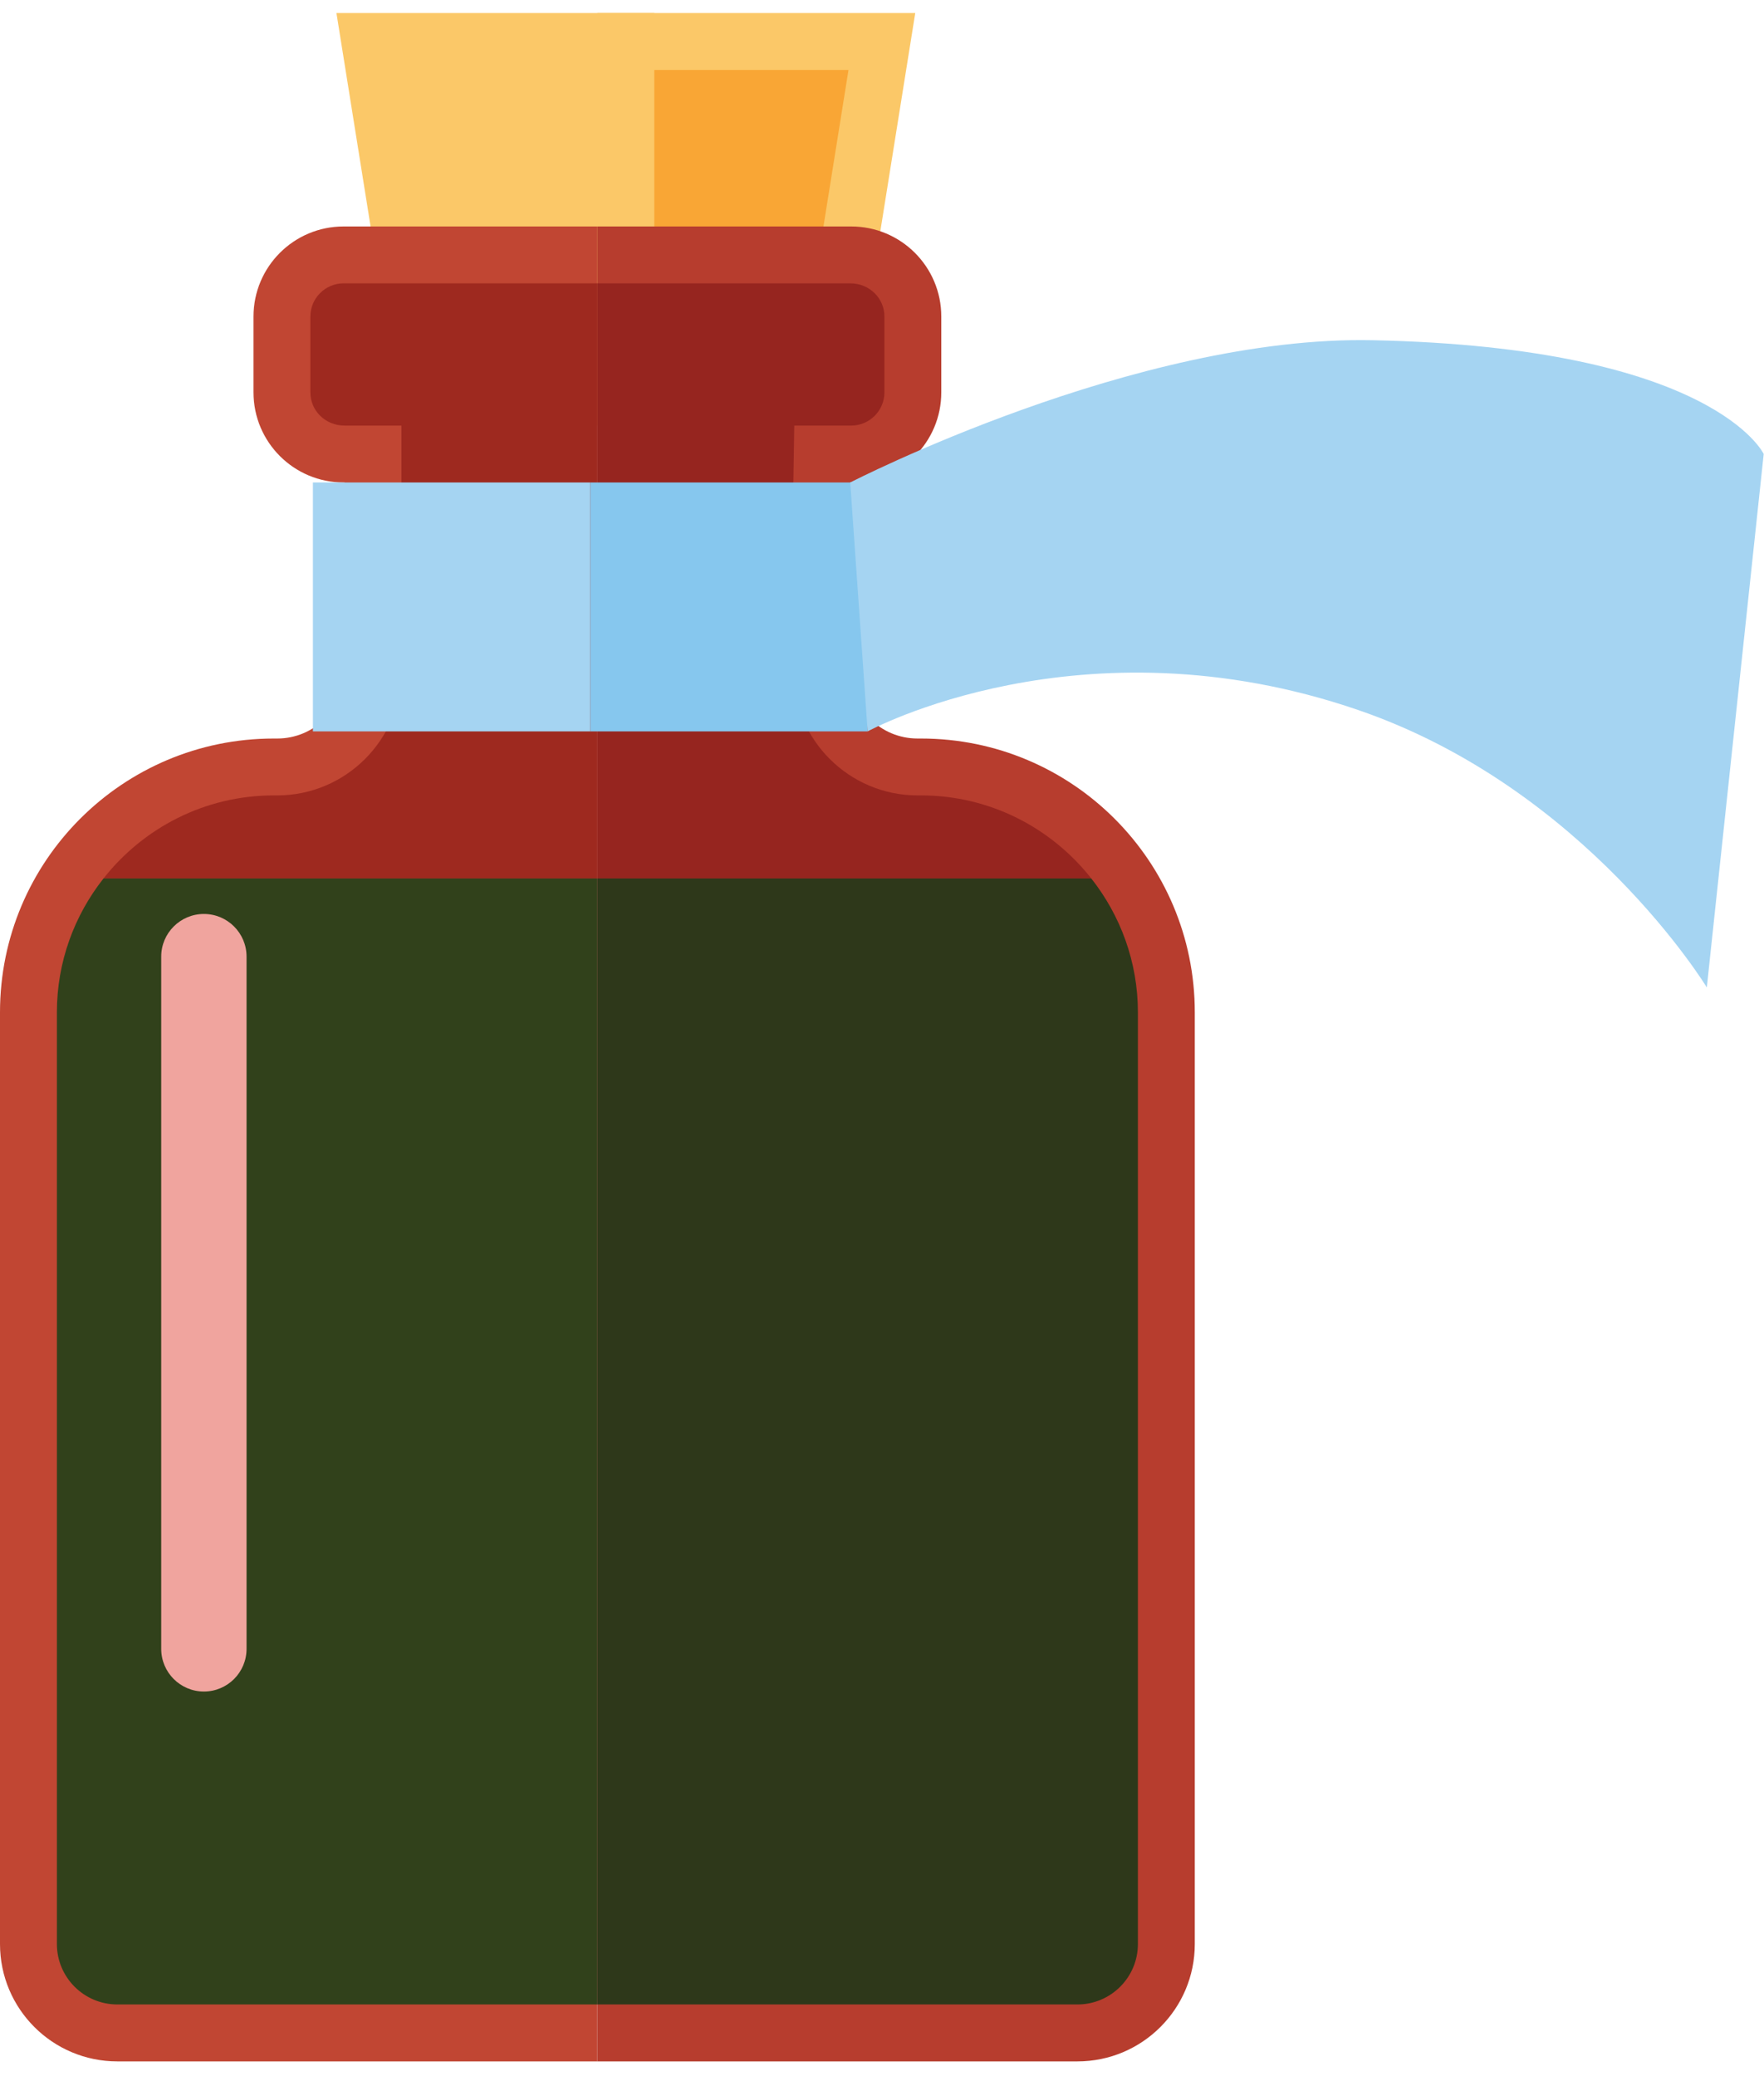 <svg width="113" height="133" viewBox="0 0 113 133" fill="none" xmlns="http://www.w3.org/2000/svg">
<path d="M40.093 25.438H27.336L23.689 2.66H40.093V25.438Z" fill="#FBC868"/>
<path d="M28.889 23.616H38.267V4.48H25.827L28.889 23.616ZM41.911 27.261H25.78L21.552 0.836H41.911V27.261Z" fill="#FBC868"/>
<path d="M40.093 25.438H52.846L56.492 2.66H40.093V25.438Z" fill="#F9A635"/>
<path d="M41.912 23.616H51.292L54.354 4.48H41.912V23.616ZM54.401 27.261H38.268V0.836H58.63L54.401 27.261Z" fill="#FBC868"/>
<path d="M22.072 14.506H22.012C18.823 14.506 16.239 17.088 16.239 20.276V25.133C16.239 28.32 18.823 30.905 22.012 30.905H22.072V42.995C22.072 45.377 20.139 47.306 17.76 47.306H17.54C7.853 47.306 0 55.158 0 64.845V124.525C0 128.677 3.364 132.043 7.517 132.043H38.267V88.308V47.306V30.905V14.506H22.072Z" fill="#C14633"/>
<path d="M58.995 47.306H58.777C56.398 47.306 54.465 45.377 54.465 42.995V30.905H54.526C57.714 30.905 60.298 28.32 60.298 25.133V20.276C60.298 17.088 57.714 14.506 54.526 14.506H54.465H38.268V30.905V47.306V88.308V132.043H69.02C73.169 132.043 76.537 128.677 76.537 124.525V64.845C76.537 55.158 68.684 47.306 58.995 47.306Z" fill="#B73D2E"/>
<path d="M38.267 56.267H6.633C9.177 53.036 13.117 50.95 17.54 50.95H17.76C22.146 50.95 25.716 47.383 25.716 42.995V27.261H22.072C20.837 27.261 19.883 26.306 19.883 25.133V20.276C19.883 19.104 20.837 18.149 22.012 18.149H38.267V30.905V47.306V56.267Z" fill="#9E291F"/>
<path d="M69.904 56.267H38.268V18.149H54.465C55.696 18.149 56.655 19.104 56.655 20.276V25.133C56.655 26.306 55.696 27.261 54.526 27.261H50.879L50.822 30.905V42.995C50.822 47.383 54.389 50.95 58.777 50.95H58.995C63.42 50.95 67.358 53.036 69.904 56.267Z" fill="#96251F"/>
<path d="M38.267 128.396H7.517C5.382 128.396 3.644 126.661 3.644 124.525V64.845C3.644 61.608 4.767 58.631 6.633 56.267H38.267V88.308V128.396Z" fill="#31411B"/>
<path d="M69.02 128.396H38.268V56.267H69.904C71.768 58.631 72.893 61.608 72.893 64.845V124.525C72.893 126.661 71.156 128.396 69.02 128.396Z" fill="#2E381A"/>
<path d="M37.812 46.85H20.045V30.905H37.812V46.85Z" fill="#A5D4F2"/>
<path d="M37.812 46.85H55.58V30.905H37.812V46.85Z" fill="#86C7EE"/>
<path d="M112.981 29.081C112.981 29.081 109.793 22.249 87.925 21.793C72.765 21.479 54.465 30.905 54.465 30.905L55.58 46.85C55.58 46.85 69.249 39.378 87.013 45.483C101.594 50.493 109.337 63.251 109.337 63.251L112.981 29.081Z" fill="#A5D4F2"/>
<path d="M13.061 108.351C11.553 108.351 10.327 107.127 10.327 105.618V61.276C10.327 59.767 11.553 58.544 13.061 58.544C14.57 58.544 15.794 59.767 15.794 61.276V105.618C15.794 107.127 14.57 108.351 13.061 108.351Z" fill="#F0A49E"/>
</svg>
